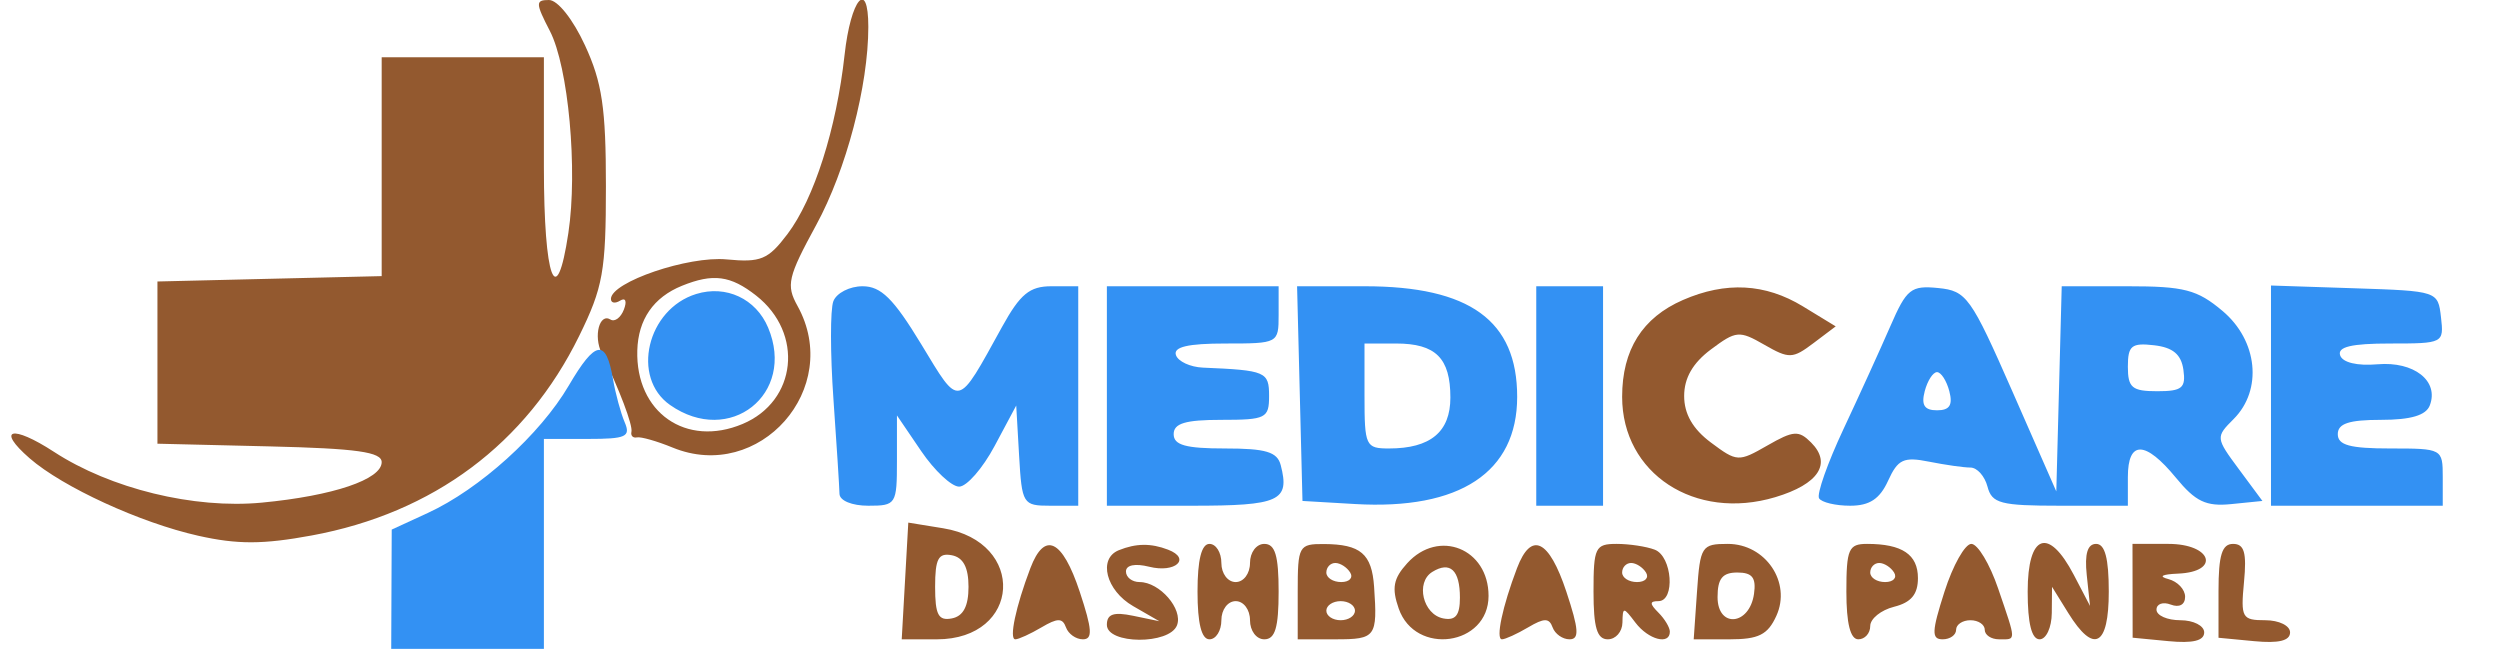 <svg xmlns="http://www.w3.org/2000/svg" width="262" height="69" viewBox="0 0 262 69" version="1.1"><path d="M 57.625 3.242 C 59.572 7.007, 60.560 17.779, 59.566 24.406 C 58.310 32.781, 57 29.255, 57 17.500 L 57 6 48.500 6 L 40 6 40 17.468 L 40 28.937 28.250 29.218 L 16.500 29.500 16.500 38 L 16.500 46.500 28.250 46.782 C 37.397 47.001, 40 47.367, 40 48.434 C 40 50.246, 34.919 51.962, 27.442 52.675 C 20.333 53.354, 11.586 51.217, 5.658 47.354 C 1.251 44.482, -0.451 44.934, 3.108 48.031 C 6.584 51.055, 14.705 54.785, 20.784 56.148 C 24.882 57.067, 27.547 57.061, 32.663 56.118 C 45.411 53.769, 55.150 46.507, 60.693 35.217 C 63.200 30.110, 63.500 28.433, 63.500 19.500 C 63.500 11.315, 63.102 8.638, 61.306 4.750 C 60.041 2.010, 58.443 -0, 57.531 -0 C 56.107 -0, 56.117 0.325, 57.625 3.242 M 88.512 5.750 C 87.661 13.485, 85.313 20.850, 82.522 24.537 C 80.499 27.209, 79.734 27.527, 76.151 27.186 C 72.147 26.804, 64.082 29.547, 64.026 31.309 C 64.012 31.754, 64.445 31.843, 64.989 31.507 C 65.555 31.157, 65.724 31.557, 65.384 32.442 C 65.057 33.293, 64.426 33.763, 63.981 33.488 C 62.826 32.774, 62.179 35.219, 63.051 37 C 64.898 40.775, 66.334 44.566, 66.175 45.250 C 66.079 45.663, 66.337 45.927, 66.750 45.839 C 67.162 45.750, 68.845 46.230, 70.490 46.905 C 79.582 50.639, 88.360 40.693, 83.583 32.069 C 82.367 29.874, 82.557 29.051, 85.544 23.569 C 88.682 17.812, 91 8.994, 91 2.816 C 91 -2.289, 89.157 -0.116, 88.512 5.750 M 71.465 29.952 C 68.484 31.160, 66.881 33.482, 66.789 36.723 C 66.604 43.227, 71.898 46.923, 77.828 44.430 C 83.511 42.041, 84.265 34.927, 79.253 30.984 C 76.565 28.870, 74.733 28.627, 71.465 29.952 M 176.378 31.437 C 172.113 33.293, 170 36.656, 170 41.588 C 170 49.625, 177.633 54.625, 186.053 52.102 C 190.590 50.743, 192.007 48.578, 189.802 46.374 C 188.508 45.079, 187.959 45.117, 185.221 46.688 C 182.194 48.425, 182.035 48.417, 179.305 46.379 C 177.405 44.960, 176.500 43.386, 176.500 41.500 C 176.500 39.614, 177.405 38.040, 179.305 36.621 C 181.945 34.650, 182.275 34.621, 184.905 36.131 C 187.496 37.618, 187.871 37.606, 190.041 35.969 L 192.382 34.203 188.941 32.105 C 185 29.703, 180.868 29.483, 176.378 31.437 M 94.845 60.886 L 94.500 67.004 98.179 67.002 C 107.033 66.997, 107.614 56.785, 98.841 55.362 L 95.189 54.769 94.845 60.886 M 107.983 59.544 C 106.454 63.565, 105.727 67, 106.405 67 C 106.747 67, 107.980 66.438, 109.144 65.750 C 110.838 64.750, 111.352 64.750, 111.714 65.750 C 111.963 66.438, 112.761 67, 113.487 67 C 114.536 67, 114.467 65.975, 113.154 62.010 C 111.334 56.520, 109.471 55.631, 107.983 59.544 M 117.250 57.662 C 115.054 58.548, 115.908 61.883, 118.750 63.520 L 121.500 65.104 118.750 64.533 C 116.706 64.109, 116 64.352, 116 65.481 C 116 67.538, 122.563 67.581, 123.351 65.529 C 123.999 63.838, 121.542 61, 119.429 61 C 118.643 61, 118 60.501, 118 59.892 C 118 59.216, 118.952 59.022, 120.439 59.395 C 123.173 60.082, 124.866 58.546, 122.412 57.605 C 120.618 56.916, 119.056 56.933, 117.250 57.662 M 125.500 62 C 125.500 65.333, 125.917 67, 126.750 67 C 127.438 67, 128 66.100, 128 65 C 128 63.889, 128.667 63, 129.500 63 C 130.333 63, 131 63.889, 131 65 C 131 66.111, 131.667 67, 132.500 67 C 133.633 67, 134 65.778, 134 62 C 134 58.222, 133.633 57, 132.500 57 C 131.667 57, 131 57.889, 131 59 C 131 60.111, 130.333 61, 129.500 61 C 128.667 61, 128 60.111, 128 59 C 128 57.900, 127.438 57, 126.750 57 C 125.917 57, 125.500 58.667, 125.500 62 M 136 62 L 136 67 140 67 C 144.189 67, 144.367 66.756, 144.006 61.500 C 143.768 58.037, 142.595 57.037, 138.750 57.015 C 136.115 57.001, 136 57.208, 136 62 M 147.473 59.030 C 146.019 60.636, 145.834 61.629, 146.586 63.780 C 148.328 68.764, 156 67.679, 156 62.449 C 156 57.488, 150.767 55.390, 147.473 59.030 M 158.983 59.544 C 157.454 63.565, 156.727 67, 157.405 67 C 157.747 67, 158.980 66.438, 160.144 65.750 C 161.838 64.750, 162.352 64.750, 162.714 65.750 C 162.963 66.438, 163.761 67, 164.487 67 C 165.536 67, 165.467 65.975, 164.154 62.010 C 162.334 56.520, 160.471 55.631, 158.983 59.544 M 167 62 C 167 65.778, 167.367 67, 168.500 67 C 169.325 67, 170.014 66.213, 170.032 65.250 C 170.062 63.583, 170.127 63.583, 171.392 65.250 C 172.753 67.042, 175 67.634, 175 66.200 C 175 65.760, 174.460 64.860, 173.800 64.200 C 172.867 63.267, 172.867 63, 173.800 63 C 175.585 63, 175.253 58.311, 173.418 57.607 C 172.548 57.273, 170.748 57, 169.418 57 C 167.183 57, 167 57.378, 167 62 M 177.847 62.001 L 177.500 67.001 181.271 67.001 C 184.307 67, 185.262 66.520, 186.163 64.541 C 187.760 61.037, 185.034 57, 181.073 57 C 178.330 57, 178.177 57.237, 177.847 62.001 M 193.500 62 C 193.500 65.333, 193.917 67, 194.750 67 C 195.438 67, 196 66.374, 196 65.608 C 196 64.843, 197.125 63.934, 198.500 63.589 C 200.288 63.140, 201 62.286, 201 60.588 C 201 58.113, 199.346 57, 195.668 57 C 193.733 57, 193.500 57.537, 193.500 62 M 203.783 62 C 202.437 66.209, 202.407 67, 203.592 67 C 204.366 67, 205 66.550, 205 66 C 205 65.450, 205.675 65, 206.500 65 C 207.325 65, 208 65.450, 208 66 C 208 66.550, 208.675 67, 209.500 67 C 211.331 67, 211.337 67.346, 209.406 61.678 C 208.529 59.105, 207.265 57, 206.597 57 C 205.929 57, 204.662 59.250, 203.783 62 M 212.500 62 C 212.500 65.333, 212.917 67, 213.750 67 C 214.441 67, 215.012 65.769, 215.027 64.250 L 215.053 61.500 216.758 64.250 C 219.437 68.570, 221 67.741, 221 62 C 221 58.512, 220.599 57, 219.673 57 C 218.772 57, 218.457 58.043, 218.690 60.250 L 219.034 63.500 217.336 60.250 C 214.683 55.175, 212.500 55.965, 212.500 62 M 223.493 61.916 L 223.500 66.831 227.250 67.192 C 229.813 67.439, 231 67.149, 231 66.276 C 231 65.574, 229.875 65, 228.500 65 C 227.125 65, 226 64.502, 226 63.893 C 226 63.284, 226.675 63.045, 227.500 63.362 C 228.392 63.704, 229 63.371, 229 62.542 C 229 61.775, 228.213 60.941, 227.250 60.689 C 226.173 60.408, 226.558 60.187, 228.250 60.116 C 232.744 59.926, 231.797 57, 227.243 57 L 223.485 57 223.493 61.916 M 232.500 61.919 L 232.500 66.838 236.250 67.195 C 238.812 67.440, 240 67.148, 240 66.276 C 240 65.568, 238.841 65, 237.395 65 C 234.959 65, 234.815 64.741, 235.171 61 C 235.466 57.914, 235.204 57, 234.026 57 C 232.865 57, 232.500 58.175, 232.500 61.919 M 98 61.500 C 98 64.435, 98.342 65.081, 99.750 64.810 C 100.949 64.579, 101.500 63.536, 101.500 61.500 C 101.500 59.464, 100.949 58.421, 99.750 58.190 C 98.342 57.919, 98 58.565, 98 61.500 M 139 60 C 139 60.550, 139.702 61, 140.559 61 C 141.416 61, 141.840 60.550, 141.500 60 C 141.160 59.450, 140.459 59, 139.941 59 C 139.423 59, 139 59.450, 139 60 M 150.104 59.936 C 148.325 61.035, 149.124 64.400, 151.261 64.812 C 152.541 65.058, 153 64.482, 153 62.632 C 153 59.741, 151.971 58.782, 150.104 59.936 M 170 60 C 170 60.550, 170.702 61, 171.559 61 C 172.416 61, 172.840 60.550, 172.500 60 C 172.160 59.450, 171.459 59, 170.941 59 C 170.423 59, 170 59.450, 170 60 M 196 60 C 196 60.550, 196.702 61, 197.559 61 C 198.416 61, 198.840 60.550, 198.500 60 C 198.160 59.450, 197.459 59, 196.941 59 C 196.423 59, 196 59.450, 196 60 M 180 62.573 C 180 65.856, 183.345 65.564, 183.820 62.240 C 184.062 60.539, 183.641 60, 182.070 60 C 180.513 60, 180 60.638, 180 62.573 M 139 64 C 139 64.550, 139.675 65, 140.500 65 C 141.325 65, 142 64.550, 142 64 C 142 63.450, 141.325 63, 140.500 63 C 139.675 63, 139 63.450, 139 64" stroke="none" fill="#93592f" fill-rule="evenodd"/><path d="M 72.962 30.810 C 67.806 32.401, 66.118 39.569, 70.223 42.443 C 76.460 46.812, 83.432 41.311, 80.499 34.334 C 79.226 31.307, 76.095 29.843, 72.962 30.810 M 87.335 31.570 C 87.003 32.434, 87.007 37.046, 87.344 41.820 C 87.680 46.594, 87.965 51.063, 87.978 51.750 C 87.990 52.467, 89.279 53, 91 53 C 93.911 53, 94 52.859, 94 48.268 L 94 43.536 96.536 47.268 C 97.931 49.321, 99.722 51, 100.516 51 C 101.310 51, 102.981 49.087, 104.230 46.750 L 106.500 42.500 106.802 47.750 C 107.095 52.828, 107.201 53, 110.052 53 L 113 53 113 41.500 L 113 30 110.184 30 C 107.906 30, 106.920 30.812, 105.020 34.250 C 100.242 42.897, 100.638 42.813, 96.539 36.064 C 93.638 31.288, 92.333 30, 90.396 30 C 89.044 30, 87.666 30.707, 87.335 31.570 M 116 41.500 L 116 53 124.917 53 C 134.106 53, 135.194 52.503, 134.221 48.750 C 133.859 47.356, 132.671 47, 128.383 47 C 124.265 47, 123 46.648, 123 45.500 C 123 44.367, 124.222 44, 128 44 C 132.667 44, 133 43.833, 133 41.500 C 133 38.953, 132.665 38.809, 126.070 38.527 C 124.734 38.470, 123.459 37.878, 123.237 37.211 C 122.953 36.359, 124.489 36, 128.417 36 C 133.954 36, 134 35.975, 134 33 L 134 30 125 30 L 116 30 116 41.500 M 136.217 41.250 L 136.500 52.500 142 52.822 C 152.990 53.464, 159 49.493, 159 41.588 C 159 33.600, 154.035 30, 143.017 30 L 135.934 30 136.217 41.250 M 161 41.500 L 161 53 164.500 53 L 168 53 168 41.500 L 168 30 164.500 30 L 161 30 161 41.500 M 198.108 34.186 C 197.076 36.559, 194.865 41.413, 193.194 44.973 C 191.524 48.533, 190.373 51.795, 190.638 52.223 C 190.902 52.650, 192.369 53, 193.899 53 C 195.927 53, 197.001 52.292, 197.872 50.382 C 198.897 48.132, 199.501 47.850, 202.158 48.382 C 203.858 48.722, 205.816 49, 206.508 49 C 207.200 49, 208.002 49.900, 208.290 51 C 208.751 52.763, 209.654 53, 215.906 53 L 223 53 223 50 C 223 46.126, 224.817 46.151, 228.039 50.070 C 230.096 52.572, 231.197 53.096, 233.840 52.829 L 237.102 52.500 234.633 49.168 C 232.200 45.883, 232.192 45.808, 234.082 43.918 C 237.141 40.859, 236.613 35.693, 232.923 32.589 C 230.265 30.352, 228.910 30, 222.957 30 L 216.068 30 215.784 40.750 L 215.500 51.500 210.889 41 C 206.547 31.115, 206.093 30.482, 203.130 30.186 C 200.271 29.901, 199.812 30.266, 198.108 34.186 M 238 41.461 L 238 53 247 53 L 256 53 256 50 C 256 47.030, 255.944 47, 250.500 47 C 246.278 47, 245 46.652, 245 45.500 C 245 44.387, 246.170 44, 249.531 44 C 252.654 44, 254.243 43.530, 254.643 42.487 C 255.627 39.923, 252.986 37.848, 249.156 38.178 C 247.029 38.361, 245.498 37.994, 245.247 37.240 C 244.950 36.351, 246.433 36, 250.483 36 C 256.057 36, 256.129 35.963, 255.816 33.250 C 255.501 30.509, 255.471 30.499, 246.750 30.211 L 238 29.922 238 41.461 M 59.602 40.416 C 56.604 45.532, 50.265 51.260, 44.836 53.758 L 41.052 55.500 41.026 61.750 L 41 68 49 68 L 57 68 57 57 L 57 46 61.607 46 C 65.613 46, 66.116 45.772, 65.466 44.250 C 65.054 43.288, 64.504 41.257, 64.243 39.738 C 63.510 35.461, 62.412 35.621, 59.602 40.416 M 143 41.500 C 143 46.738, 143.122 47, 145.566 47 C 149.909 47, 152 45.266, 152 41.665 C 152 37.527, 150.464 36, 146.300 36 L 143 36 143 41.500 M 223 38.434 C 223 40.631, 223.441 41, 226.070 41 C 228.681 41, 229.091 40.664, 228.820 38.750 C 228.591 37.139, 227.719 36.410, 225.750 36.184 C 223.382 35.911, 223 36.224, 223 38.434 M 201.710 41 C 201.329 42.457, 201.680 43, 203 43 C 204.320 43, 204.671 42.457, 204.290 41 C 204.002 39.900, 203.422 39, 203 39 C 202.578 39, 201.998 39.900, 201.710 41" stroke="none" fill="#3391f3" fill-rule="evenodd"/></svg>